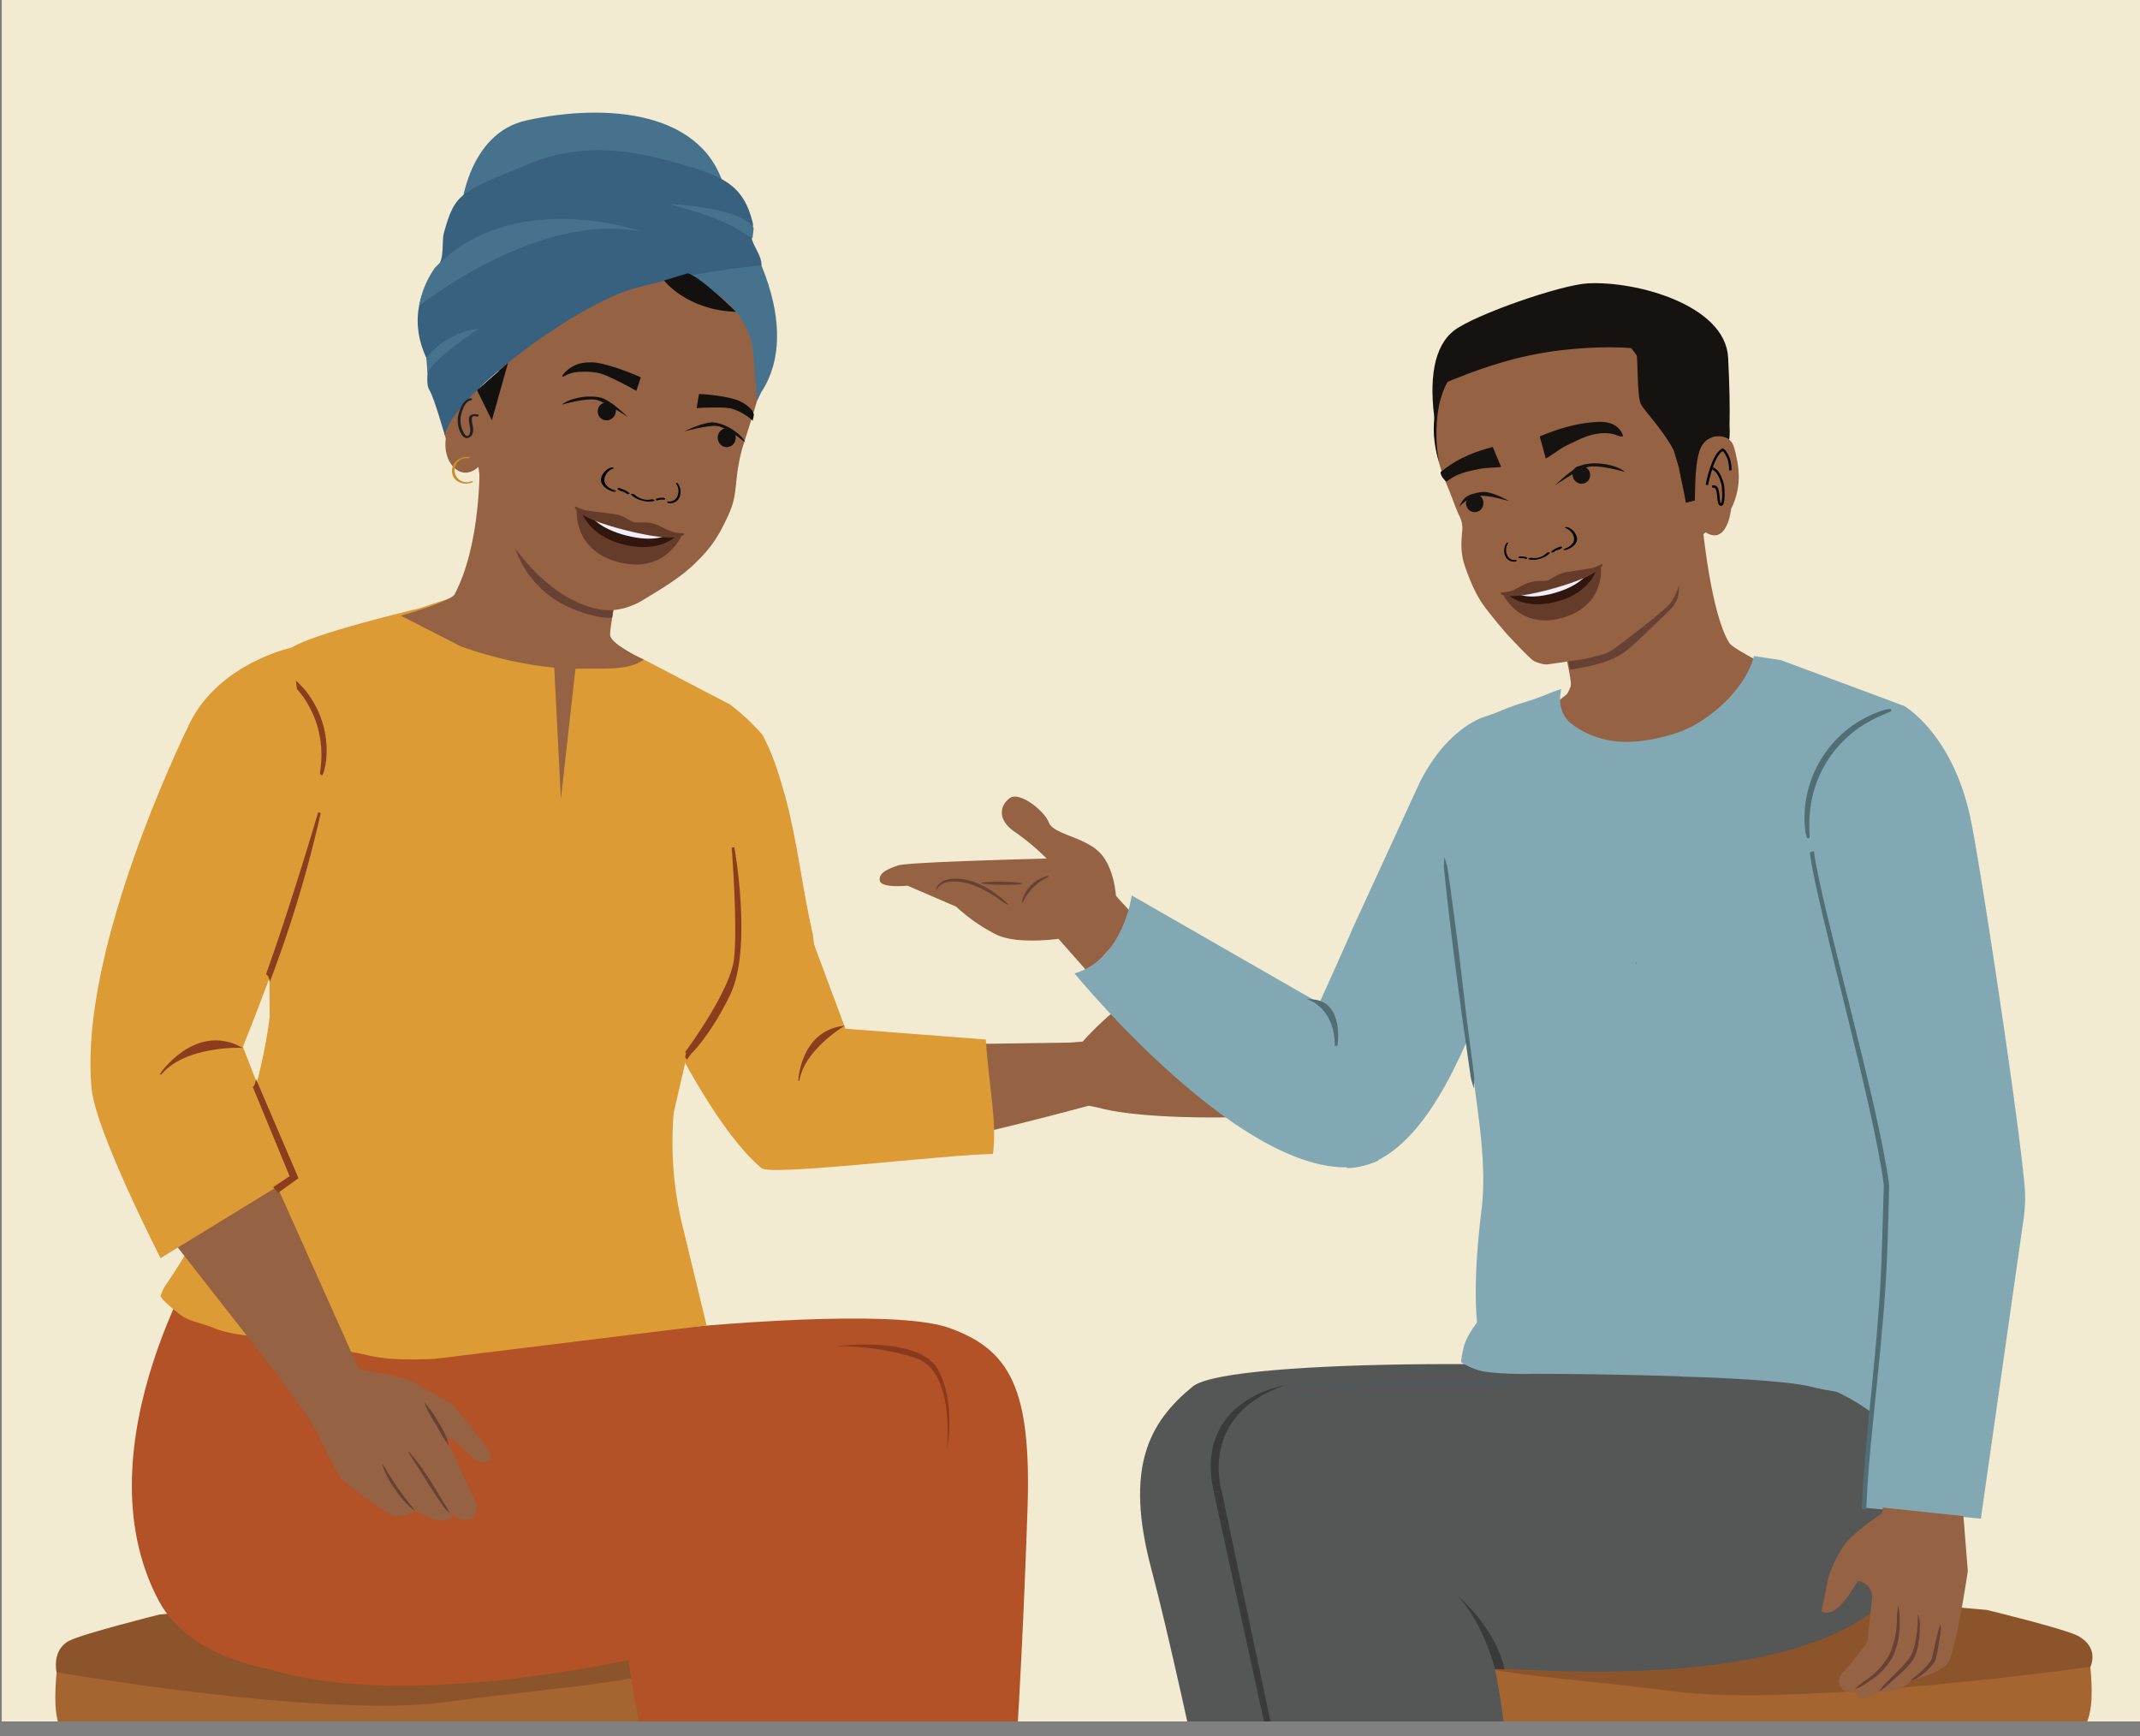 <svg xmlns="http://www.w3.org/2000/svg" xmlns:xlink="http://www.w3.org/1999/xlink" viewBox="0 0 1221.96 991.43"><rect x="0" y="0" width="1221.96" height="991.43" fill="#808080" stroke="none"/><defs><style>.cls-1,.cls-14{fill:none;}.cls-2{clip-path:url(#clip-path);}.cls-3{fill:#f2ebd1;}.cls-4{fill:#a56530;}.cls-5{fill:#8c542a;}.cls-6{fill:#b25226;}.cls-7{fill:#893a1d;}.cls-8{fill:#956243;}.cls-9{fill:#684135;}.cls-10{fill:#dc9b34;}.cls-11{fill:#82a8b3;}.cls-12{fill:#151210;}.cls-13{fill:#010101;}.cls-14{stroke:#010101;stroke-width:1.37px;}.cls-14,.cls-20,.cls-21,.cls-31,.cls-32{stroke-miterlimit:10;}.cls-15{fill:#513835;}.cls-16{fill:#745245;}.cls-17{fill:#555656;}.cls-18{fill:#3a3a3a;}.cls-19{fill:#465b65;}.cls-20{fill:#526e75;stroke:#526e75;}.cls-20,.cls-21{stroke-width:1.53px;}.cls-21,.cls-31,.cls-32{fill:#8c3d1e;stroke:#8c3d1e;}.cls-22{fill:#47728e;}.cls-23{fill:#38607f;}.cls-24{fill:#ce8d2a;}.cls-25{fill:#13110f;}.cls-26{fill:#231f20;}.cls-27{fill:#8e6528;}.cls-28{fill:#653c29;}.cls-29{fill:#31160e;}.cls-30{fill:#f1eef7;}.cls-31{stroke-width:0.85px;}.cls-32{stroke-width:0.69px;}</style><clipPath id="clip-path"><rect class="cls-1" x="1" y="-0.52" width="1220.96" height="983.46"/></clipPath></defs><g id="Layer_3" data-name="Layer 3"><g class="cls-2"><polyline class="cls-3" points="1634.76 1473.34 1634.76 -41.9 -232.8 -41.9 -232.8 1473.34"/><path class="cls-4" d="M209.83,937.21q75.87,0,151.75,0c21.76,0,25.79,10.55,25.76,32.18,0,19.88-4.35,31.55-26.36,31.61-5,0-10,.56-14.86-.11-14.57-2-17.49,3.51-15.58,15.05,18.63,112.6,36.8,217.51,55.39,330.11,1.27,7.67.11,10.71-9.95,10.83-25.12.32-25.63.83-29.11-20.26Q329.07,1228.88,312.19,1121c-1.52-9.77-5.39-12.73-16.72-12.63q-86.28.72-172.58,0c-11-.09-14.25,3.36-15.62,12.2-11.8,75.75-24.15,151.43-36,227.16-1.11,7.06-4.47,9.16-12.46,9.28-25.88.41-26.58.6-23.26-20.64,12.06-77,24.59-154,37-230.91,5.29-32.72,10.57-57.7,16.33-90.36,1.78-10.09-.3-15.8-13.81-13.87-2.9.41-6-.13-8.92.08-38.8,2.81-35.63-25.59-33.38-51.87.87-10.19,11.17-12.59,22.36-12.54,51.57.26,103.15,6.58,154.73,6.58Zm-1.22,145.37c28.73,0,57.46-.22,86.18.14,8.8.11,12.72-1.54,11.23-10-4.63-26.28-8.84-34.32-12.83-60.68-1.22-8-4.43-11.37-14.85-11.24-45.56.59-91.14.68-136.7,0-11.29-.18-14.42,3.53-15.69,12-3.82,25.51-7.89,32.71-12.42,58.14-1.56,8.81.73,12.21,11.87,12C153.12,1082.16,180.87,1082.59,208.61,1082.58Z"/><path class="cls-5" d="M32.28,954.81s151,26.51,222,17.1S387,959,384.11,947.76s-53.17-35.46-103.79-37.17S90.91,921.93,90.91,921.93s-43.95,11-51.47,15C29.39,942.18,32.28,954.81,32.28,954.81Z"/><path class="cls-6" d="M120,707s-76.34,118-29.51,206.71c22.32,42.23,89.08,42.2,89.08,42.2l68.49-86.13V727.37Z"/><path class="cls-6" d="M586.73,861.46c-3.46,103.73-11.84,256.6-28.31,362.49,0,0-101.71,26.72-113.52,3.51,0,0-8.87-179.27-48.18-306.42-34.61-112-244.67-120.52-218-130.67,42-16,311.38-50.84,363.41-32.09C576.63,770.72,589,792.67,586.73,861.46Z"/><path class="cls-6" d="M515.66,904.88c.56-6.68,1.46-13.33,2.61-19.9a285.2,285.2,0,0,1,11.4-43.56,296.51,296.51,0,0,1,18.19-42.18A246.8,246.8,0,0,1,564,772.75c-131.2-21.68-400.35,9.87-400.35,9.87S64.41,814,93.3,900.87c38.29,115.17,323.21,40.33,421,4.53Z"/><path class="cls-6" d="M534.32,776.68s-15,.37-35.28,5.78a99.84,99.84,0,0,0,1.73-18.14q-3.61-3-7.58-6A226,226,0,0,0,461.62,779a280.84,280.84,0,0,0-32.83,29.91,256.94,256.94,0,0,0-27,33.95c-2.28,3.44-35,7-37.12,10.55.37,0,1.6,20.65,2,20.68-29.64,56,16.94,138.92,14,238.55-2.55,87.48-2.79,66.7-7.49,113.17,14,21,121.12,11.18,121.12,11.18C507.9,1102,534.32,776.68,534.32,776.68Z"/><path class="cls-7" d="M477.7,768.69s47-6.17,57.77,13.09,5.24,45.77,5.24,45.77,4.86-44.46-17.56-52S477.7,768.69,477.7,768.69Z"/><path class="cls-8" d="M612.73,595.29l-108.45,1.53s-11.22,52.55-3.91,59.1S621.46,631.4,621.46,631.4Z"/><path class="cls-8" d="M618.23,594.74s18.36-20.74,30.44-25c3.4-1.2,29-22.62,29-22.62s7.82,4.34-.8,14.69-12.39,14.4-12.39,14.4l-1,3.9,22.07,5.21s26,1.8,32.23,2.79,19.65,2.54,20.9,10.55c0,0,10,.42,10.32,5.18a7.16,7.16,0,0,1-1.88,6.38l-4.77,1s2.57,1.3.65,5.76-44.89,6.19-44.89,6.19l-2.2,1.61s28.86,3.55,29.45,6.19,1.46,4.78-3.13,5.95-65.07,3.07-93.32-4c-8.93-2.23-11.15-1.82-11.15-1.82l-6.52-35.78Z"/><path class="cls-9" d="M740.52,609.78a136.86,136.86,0,0,1-22.17.72,137.67,137.67,0,0,1-22.14-1.06,135.46,135.46,0,0,1,22.15-.73A137.87,137.87,0,0,1,740.52,609.78Z"/><path class="cls-9" d="M738.67,599.54c-.07.48-9.7-.39-21.6-.68s-21.58,0-21.62-.52A86.9,86.9,0,0,1,717.11,597,83.81,83.81,0,0,1,738.67,599.54Z"/><path class="cls-9" d="M670.51,548.45s1.74,21.68-15.4,36C655.11,584.48,681.74,566.18,670.51,548.45Z"/><path class="cls-10" d="M562.91,593.57l-80.17-6.18L456.8,517.76l-77.18,66.76s28.17,59.75,55.2,82.5c5.53,4.66,105.13-7.82,132.19-8.09C569.36,639.61,564.66,620.77,562.91,593.57Z"/><path class="cls-11" d="M845.42,410.07C833,415.62,820.88,427,810.9,446.27L772,530.91c.16.24-18.54,41.6-18.65,41.89,0,0,4.91,14.48,9.3,38.31,3,16,8,39.33,6.42,55.91,43.39-1,68.13-72.7,77.39-93.17l2,8.29c2.71-19.08,4.63-38.27,5.93-57.5,2.75-40.85,14.9-81.86,14.77-122.78Z"/><path class="cls-4" d="M1014.42,940.59c52.06,0,104.12-6.24,156.18-6.49,11.29-.06,21.69,2.31,22.57,12.38,2.27,25.95,5.47,54-33.7,51.23-3-.21-6.08.32-9-.09-13.64-1.9-15.74,3.74-13.94,13.7,5.81,32.26,11.14,56.93,16.48,89.24,12.55,76,25.2,152,37.37,228,3.35,21,2.64,20.79-23.48,20.39-8.07-.12-11.46-2.2-12.58-9.17-12-74.79-24.48-149.54-36.38-224.34-1.39-8.73-4.63-12.14-15.77-12q-87.11.74-174.2,0c-11.44-.09-15.35,2.83-16.87,12.48q-16.86,106.55-35,212.94c-3.52,20.83-4,20.32-29.39,20-10.15-.12-11.32-3.12-10-10.7,18.76-111.21,37.11-214.81,55.91-326,1.93-11.39-1-16.85-15.72-14.86-4.88.66-10,.12-15,.11-22.22,0-26.59-11.58-26.62-31.21,0-21.37,4-31.78,26-31.79q76.59,0,153.19,0Zm85.21,137.58c11.25.25,13.56-3.11,12-11.8-4.56-25.12-8.68-32.23-12.53-57.43-1.28-8.35-4.44-12-15.84-11.84-46,.71-92,.63-138,0-10.52-.14-13.76,3.2-15,11.09-4,26-8.27,34-12.95,59.93-1.51,8.4,2.46,10,11.34,9.93,29-.36,58-.14,87-.14C1043.64,1078,1071.65,1077.55,1099.63,1078.17Z"/><path class="cls-5" d="M1193.63,951.77s-166.3,23.32-238,14-120-9.85-117.12-21,53.66-35,104.76-36.71,191.19,11.2,191.19,11.2,44.5,10.81,52,14.8C1199.14,940.9,1193.63,951.77,1193.63,951.77Z"/><path class="cls-8" d="M972.21,300.72s4.77,50.09,15.32,66.52c2.56,4,34.1,19.24,34.1,19.24l-69.48,51.21-79-7.85S896.72,396.53,897,391s-8.73-41.62-8.73-41.62"/><path class="cls-9" d="M868,352.67c4.35,4.24,8.48,8.72,13,12.77a.9.9,0,0,1,.14.2.65.65,0,0,1,1-.08c3.16,2.7,8.27,3.4,11.18,6.38,2.51,2.57,2.17,6.81,3.13,10.36,2.65-.15,6.19-1.1,9.47-1.57,21.84-5,21.68-7.89,47.06-31.89,8-7.62,4.72-14.25,6.22-16C929,338.47,899.45,346,868,352.67Z"/><path class="cls-12" d="M987.15,251.75s1.37-14.36-.38-47.6c-1.58-29.76-52-43.89-80.24-42.34-15.53.86-64.45,17.93-76.13,26.83s-14.72,28-10.87,53.53c0,0,2.6-26.76,18.71-29.59,13.15-2.3,53.8-17.78,65.82-15.43s38.39,7,47.91,46.38c2.59,10.73,19.31-4.73,26,.64S987.15,251.75,987.15,251.75Z"/><path class="cls-8" d="M975.31,302.66l-4-39.82-7.42-43.92-24.13-29.34-34.19-8.38-34.91,8.68s-26.66,13-35,17.28-12.3,16.47-15.72,29.9,3.52,33,3.52,33c-.1.75,1.33,3.66,1.6,4.27,3.5,7.72,5.58,14.68,8.32,20.41a15.21,15.21,0,0,1,1.58,8.26c-1.13,11.28-.1,15.79,2.14,22.06,3.07,8.56,6.31,15.72,11.05,21.95,5,6.61,11.07,13.62,12.28,15,0,0,13.23,14.39,15.67,15.55s5.91,2,7.42,1.83,21.11-3.09,21.11-3.09l8.93-2.16a23.67,23.67,0,0,0,8.42-3.91c6.83-5,26.23-19.77,31.23-25.19,6.74-7.29,11.18-32.52,11.18-32.52"/><path class="cls-12" d="M958.65,267c.57,3.4,3.59,16.72,3.94,20.08l17.28-4.18c2.69-12.67,6-27.59,7.28-31.12,2-5.5-2.64-29-4.39-37.83l-.38-1.9c-1.67-8.49-12.7-20.1-29.52-31.08-18.5-12.08-47.21-14.92-73.14-7.23-2.47.73-4.91,1.56-7.25,2.45-22.13,8.44-38.61,24.06-49,46.44-7.47,16.14-4.68,32.06-1.68,41.48a87.14,87.14,0,0,1,.31-34.58c3.45-14.3,10.66-19.78,16.1-21.85a19.35,19.35,0,0,1,9.51-1.18c5.84,0,13.82-2.55,19.49-4.72,4.24-1.61,7.54-3.13,8.44-3.55,2.5-2.7,6.59-5.19,11.84-7.19,12.21-4.65,31-6.48,36-1.76,5.54,5.23,19.82,25.09,21,30.19"/><path class="cls-8" d="M973.85,303.89c12.52,8,14.65-13.37,14.65-13.37,7-14,4-26.54,1.68-35s-11.75-6.12-11.75-6.12c-7.79,2.75-10.34,7.88-10.67,36.41"/><path class="cls-12" d="M822.6,219.51c3.67-10.72,12.29-25.09,16.67-35.54,3-1,18.15-4.86,21.31-5.73,32.25-8.85,80.3-.22,87.23,10.66,4.32,6.78,11.87,47.42,11.29,51.41-1.57,10.94-.07,24.45-.07,24.45-4.83-14.79-19.5-29.11-22.06-34s-1.31-31-3.22-31.66-33.74-2.88-66.84,5.32a252.88,252.88,0,0,0-27.82,8.72C839.13,213,822.56,219.63,822.6,219.51Z"/><path class="cls-12" d="M899.48,267.16c1.74-1.51,4.27-1.18,5.85-.35a5.21,5.21,0,0,1,2.08,2,5.35,5.35,0,0,1-.08,5,5,5,0,0,1-5.29,2.3,5.46,5.46,0,0,1-4.1-5.54,4.87,4.87,0,0,1,1.54-3.4"/><path class="cls-12" d="M843.45,282.19c-2.23-.55-4.34.9-5.36,2.37a5.16,5.16,0,0,0-1,2.71,5.34,5.34,0,0,0,2.36,4.41,4.93,4.93,0,0,0,5.75-.37,5.44,5.44,0,0,0,1.12-6.8,4.8,4.8,0,0,0-2.92-2.32"/><path class="cls-12" d="M861.7,286.14s-9.93-6.06-15.91-5.18c-8.72,1.28-10.44,3.73-12.52,8.38,0,0,4.6-5.44,10.77-6.18C849.94,282.46,861.7,286.14,861.7,286.14Z"/><path class="cls-12" d="M888,277.05s10.31-10.26,16.17-11.74c8.55-2.14,19.94.64,23.63,4.14,0,0-15.18-4.45-21.17-2.77C900.92,268.28,888,277.05,888,277.05Z"/><path class="cls-12" d="M879.18,249.19c.56,2,1.14,4,1.71,6.06.44,1.54,1.32,5.09,1.76,6.62,4.56-2.67,8.46-5.86,11.49-7.3,6-2.86,12-6.23,18.7-7a22.42,22.42,0,0,1,9.07.5c1,.26,3.71,1.79,4.76.9.43-.36-1.07-2.62-1.22-2.85-3.06-4.55-8-5.43-13.56-5.16-11.43.57-22.17,3.85-32.71,8.27"/><path class="cls-12" d="M822.75,269.37l2.88-2.15c8-6,17.11-9.5,26.77-12,.8,1.93,1.59,3.88,2.39,5.83.61,1.48,1.8,4.12,2.4,5.59-4.63.45-8.78.44-11.66,1-5.7,1.11-11.73,2.21-16.67,5.35L826,274.93C823.21,273,822.18,270.1,822.75,269.37Z"/><path class="cls-13" d="M874.42,318.51a9.79,9.79,0,0,0,8.72-2.71c.47-.49,2.42-.6,1.76.09-2.83,2.91-8.27,4.44-11.92,3.49-.36-.1-.36-.37,0-.6a2.21,2.21,0,0,1,1.44-.27"/><path class="cls-13" d="M885.81,314.89a15.65,15.65,0,0,1,5.12-2.71,1.27,1.27,0,0,1,.9.06c.19.11.27.3.09.47a6,6,0,0,1-2.82,1.43,1.15,1.15,0,0,1-1-.15c-.23-.22,0-.46.28-.52a4.77,4.77,0,0,0,2.28-1.16l1,.53a14,14,0,0,0-4.57,2.45,1.18,1.18,0,0,1-1,.12c-.23-.07-.52-.3-.25-.52"/><path class="cls-13" d="M893.35,313.32c2.19-.59,4.54-2.2,5.22-4.16,1-3-1.49-6.63-4.63-7.6-.35-.1-.24-.37,0-.51a1.83,1.83,0,0,1,1.24,0,8.1,8.1,0,0,1,5.32,6.28c.21,2.33-1.52,4.41-4,5.69a11.74,11.74,0,0,1-2.36.94c-.34.09-1,.13-1.19-.1s0-.42.36-.5"/><path class="cls-13" d="M870.11,318.34a.3.3,0,0,0-.38-.36,2.6,2.6,0,0,1-1.85-.16l-.41.87a7.89,7.89,0,0,1,3.76.43.64.64,0,0,0,.68-.29c.11-.15.19-.47,0-.57"/><path class="cls-13" d="M871.86,318.26a8.87,8.87,0,0,0-4.21-.46.75.75,0,0,0-.52.42.31.31,0,0,0,.12.45"/><path class="cls-13" d="M865.6,319.75a4.64,4.64,0,0,1-4.49-1.81,6.93,6.93,0,0,1,0-7.66.28.28,0,0,0-.22-.45.88.88,0,0,0-.71.43,7.76,7.76,0,0,0-.85,6.72,5.34,5.34,0,0,0,4.39,3.67,5.19,5.19,0,0,0,1.67,0c.22,0,.59-.24.63-.53s-.18-.37-.39-.33"/><path class="cls-14" d="M974.63,276.88c3.92-19,9.16-20.15,9.16-20.15s4.37,3.33,4.24,11.8"/><path class="cls-14" d="M977.67,277.92c4.63-1.42,2.78,8.14,4.5,9.95s2.35-4.05,1.59-10.83c0,0-1.8-9-6.6-9.74"/><path class="cls-8" d="M911.29,383.35l91.28-3.7,7.39,24.54S987,424.45,984.64,425.44s-57.55,13.27-57.55,13.27-62.41-20-61.57-19.9S911.29,383.35,911.29,383.35Z"/><g id="freepik--Character--inject-2"><path class="cls-11" d="M831.53,468.37,837.79,416a126.81,126.81,0,0,1,32.09-14.81c11.13-3.33,15-5.78,21.6-7.72-1.83,8.2.23,15.62,6.17,20.09a51.41,51.41,0,0,0,29.5,10c10.29.25,20.71-1.93,30.43-5.13,18.19-6,39.42-25.38,43.93-43.85l15.42,2.36s61.07,22.64,69.83,26S1070,623.53,1070,623.53L1096.26,702c1.88,8.77,35,75.95,11.1,123.91,0,0-195.3-32-215.79-32.23-23.81-.33-36.16-3.41-42-14.06-2.13-3.86-11.91-21.13-3.61-88.68,4-32.79-5.23-69.11-7.82-104.36C833.5,523.92,831.53,468.37,831.53,468.37Z"/><path class="cls-11" d="M841.44,614.44c-.39.07-.67-5.86-1.06-5.79-3.21-27.64-7.89-59.14-10.55-84.09-.93-9.08-1.7-16.46-2.11-21.53a68.44,68.44,0,0,1-.51-7.95,59.73,59.73,0,0,1,1.39,7.85c.51,5.51,1.5,12.59,2.74,21.5,1.06,8.46,8.82,79.72,10.19,90.74C841.29,615.1,841.68,614.4,841.44,614.44Z"/></g><path class="cls-15" d="M934.42,549.51a.49.49,0,0,0-.21,0c0,.27-.17.54,0,.8Z"/><path class="cls-16" d="M871.45,538l.29,0-.28-.16A.17.17,0,0,0,871.45,538Z"/><path class="cls-16" d="M911.88,545.37l-.26-.2-.09.15Z"/><path class="cls-16" d="M872.31,538.09l.38.07A.26.26,0,0,0,872.31,538.09Z"/><path class="cls-16" d="M933.53,549.37a.21.21,0,0,0-.32-.06Z"/><path class="cls-17" d="M657.45,896c19.71,74,54.48,254.81,82.11,344.58,0,0,94.25,10,101.57-11.65,0,0-18.9-184.14-.83-299.39C856.2,828,983,790.82,958.59,785.38c-38.43-8.57-256.87-10.68-277.56,6.33C656.19,812.12,641.93,837.7,657.45,896Z"/><path class="cls-17" d="M729.74,935.81c-1.33-5.72-3-11.37-4.77-16.93a250.26,250.26,0,0,0-15.38-36.35,260.1,260.1,0,0,0-21.09-34.29,218.14,218.14,0,0,0-17.31-21c111.08-35.34,348.54-41.9,348.54-41.9s90,14.68,75.88,93.71c-18.69,104.74-275.28,75.73-364.61,57Z"/><path class="cls-17" d="M699.15,851.79s-12.6-50,27.06-57.81c41.27-8.18,282.41-8.08,282.41-8.08L699.15,851.79"/><path class="cls-18" d="M697.6,851.41S683.9,808,733.73,791c0,0-52.27,7.94-40.69,60.8Z"/><path class="cls-19" d="M734.89,792.4s26.59-2.5,72.79-2.1,65.49-.67,65.49-.67S746.48,788,734.89,792.4Z"/><path class="cls-11" d="M845.46,752.7s-8.15,9-9.92,17.52-1.1,7.64-1.1,7.64a37,37,0,0,0,13,5.3c6.79,1.09,19.47,1.52,26.13,1.32s133.43.46,160.72,7.37,59.41,3.27,65.83,27.17,6.06,21.83,1.18,46.18c0,0,28-16.36,13.38-78.18S982,728.64,982,728.64L848.61,753.77Z"/><path class="cls-11" d="M1048.68,530l27.37,139.3-11.91,191.57,66.95,6.29L1155.49,696a80.56,80.56,0,0,0,.56-18.94c-3.57-40.22-25.2-182.27-30.67-208.83-10.22-49.79-38.65-65.46-38.65-65.46Z"/><path class="cls-20" d="M1031.62,474.28a53.69,53.69,0,0,1-.39-10.14,63.94,63.94,0,0,1,35-54,55.25,55.25,0,0,1,9.38-3.82,13,13,0,0,1,3.54-.77c.11.35-5,1.73-12.37,5.86a66.64,66.64,0,0,0-34.09,52.8c-.82,8.42.17,13.63-.22,13.67A13.35,13.35,0,0,1,1031.62,474.28Z"/><path class="cls-20" d="M1034.26,487.23c3.78,30.09,36.33,142.91,42.19,189.55l-1.09,36c-1.34,51.89-10.43,112.39-11.44,148.14l.51,0,.32,0,.2,0c0-.86,0-1.21.11-2.07,1.14-35.54,10.29-95.24,11.89-146.23.37-12.35.85-24.43,1-36-6.11-46.68-38.91-159.5-42.83-189.62Z"/><path class="cls-8" d="M1058.05,966.07a3,3,0,0,0,1.39-.94s.5,10.39,13.59.59c0,0,12.92,1.48,18.32-6.24,0,0,15.28-4,20.28-9.05s12-53.34,12-53.34l-2.49-31.42-46-4.83-.45,3.14s-15.7,10.63-21,17.37a80.83,80.83,0,0,0-9.39,18.25l-4.27,20.56c10,4.85,19.89-17.6,21.21-17.39a9.28,9.28,0,0,1,7.67,10.65c-1.14,10-2.4,21.36-2.31,23.06s-8.52,11.94-15.05,19.46C1047.68,960.4,1052.21,968.05,1058.05,966.07Z"/><path class="cls-9" d="M1083.14,925.59a50.61,50.61,0,0,1-4.34,19.34,44.52,44.52,0,0,1-13.28,14.4,38.62,38.62,0,0,0-6.5,5.25,27.14,27.14,0,0,0,7.43-4A39.72,39.72,0,0,0,1080.8,946a44.6,44.6,0,0,0,3.88-20.21,28.3,28.3,0,0,0-.76-8.55A37.93,37.93,0,0,0,1083.14,925.59Z"/><path class="cls-9" d="M1094.84,929.26a77.33,77.33,0,0,1-1.13,8.16,25.36,25.36,0,0,1-3.35,9.25,51.08,51.08,0,0,1-6.55,7.39c-2.24,2.17-4.21,4.17-5.83,5.88a26.81,26.81,0,0,0-5,5.85,25.92,25.92,0,0,0,6.07-4.7l6.16-5.53a45.2,45.2,0,0,0,7-7.64,25.91,25.91,0,0,0,3.33-10,56.17,56.17,0,0,0,.67-8.49,16.09,16.09,0,0,0-1.14-7.79A59.65,59.65,0,0,1,1094.84,929.26Z"/><path class="cls-9" d="M1106.3,933.22c-.83,3.36-2,7.92-3,13.16a6.87,6.87,0,0,1-1.52,2.87c-.7.91-1.44,1.79-2.23,2.63a53.16,53.16,0,0,1-4.19,4c-2.52,2.2-4.28,3.29-4.18,3.56s2.24-.36,5.14-2.32a32,32,0,0,0,4.7-3.91,30.05,30.05,0,0,0,2.47-2.7,8.42,8.42,0,0,0,2-3.77c2.14-10.22,3.36-18.85,2.46-19A25.53,25.53,0,0,0,1106.3,933.22Z"/><path class="cls-10" d="M384.68,635.41l8.19-35.53,1.25-.61c.84-1.36,2.35-4.06,4.48-3.74,9.72,1.51,17.85-2.43,24.34-8.68,6.33-6.1,12.32-12.53,18.86-18.41,7.49-6.74,15.78-12.67,24.94-16.11-1-6.33-1.9-12.74-2.63-19.05-6-25.66-9-54.63-16.17-80-3.15-11.08-6.82-23.28-12.7-33.85a123.84,123.84,0,0,0-18.41-17.17l-49.24-25.69L343.46,366l-60.88-32.91-43.34,14.33s-60.16,14.18-72.51,22.31C151.62,379.62,154,580.17,154,580.17S146.71,658.41,93.81,735c-.35.5-1.87,4.12-2.09,4.7-.69,1.81,10.44,10.43,11.92,11.5,4.55,3.3,12.4,4.58,17.58,6.75,10.55,4.42,19.59,4.12,30.74,6.41a459,459,0,0,0,45.88,7.31c14.38,1.46,15.59,5.81,50.51,4.24l155.13-19.07-13.29-54.92A202.14,202.14,0,0,1,384.68,635.41Z"/><path class="cls-21" d="M183.6,441.78c-.35-.08.58-3.95.7-9.73a59,59,0,0,0-4.12-22.73,64.8,64.8,0,0,0-6-11.27,57.25,57.25,0,0,0-6.73-8c-4.27-4.15-7.5-6.09-7.32-6.38s.93.2,2.39,1.15a18.37,18.37,0,0,1,2.6,1.69,28.41,28.41,0,0,1,3.21,2.59,48.27,48.27,0,0,1,7.24,7.94,57.37,57.37,0,0,1,6.34,11.58,53.75,53.75,0,0,1,3.72,23.5,41.23,41.23,0,0,1-1.14,7.16A7.93,7.93,0,0,1,183.6,441.78Z"/><path class="cls-21" d="M418.58,483.93s3.54,45.19,1.28,63.93c-2.12,17.55-24.65,48.72-27.5,52.6.61.23-.69,3-.23,3.47l1.86-2.64s10.83-10.07,22.25-33.56C429,541.39,418.58,483.93,418.58,483.93Z"/><path class="cls-8" d="M273.82,265.92s.95,44.84-14.26,73.48c-2.12,4-30.65,12.16-30.65,12.16l34.41,17.6c16.68,6.07,45.29,13.37,69.89,12.66,10.74-.31,25.82,1.28,34.38-5.21h0s-18.74-8.6-19.2-13.91,8.29-48.91,8.29-48.91"/><path class="cls-9" d="M350.22,348.34S341,341.57,335,339s-16.8-3.54-42.48-32.25c0,0,4.56,31.85,40.56,43.13,0,0,10,3.55,16.48,2.83Z"/><path class="cls-8" d="M405.86,164l.36.37a3.88,3.88,0,0,1-.28-.71Zm14.92,6.49c.19.26.39.52.61.79l.06-.29S420.86,170.12,420.78,170.46Zm-131.92,135c11.45,18,30.86,38.61,54.1,42.56,8.34,1.42,17.22-1.2,24.05-5.35,10.36-6.29,21.23-12.64,29.67-20.85,8.09-7.87,12-13,17-23.09,5.14-10.44,5.73-13.35,6.85-24.63a111.6,111.6,0,0,1,3.06-17.22c1.57-5.37,8.56-26.37,11.7-38.9s-5.59-34.9-5.59-34.9c0-3.57-1.33-6.36-2.59-9.49l-1.48-.33a1.49,1.49,0,0,1,.44,1.53,12,12,0,0,1-4.66-3.58v.05c-2.46.54-4.46-1-5.94-3.08-.08.34.14,1.1.52,1.18a7.66,7.66,0,0,1-5.5-3.35c-.07.35.15,1.11.08,1.45a13.77,13.77,0,0,1-4.32-3.16c.24.53,8.91,1.06,8.85,1.3-2.3-.15.09,1.15-1.39-1L412.11,163c-1.93-.07-2.11,1.07-3.29-.62.29.42-.2-4-.28-3.64-2.23-.49-1.59-.5-3.22-1.93-.08.34-6.56.88-6.63,1.22-1.86-.4-1.74,1.41-2.93-.28.3.42,1.66-1.14,1.95-.71-2.3-.15-3.45,1.1-4.93-1,.29.42-6.53-5.35-6.53-5.35-2.3-.15-2.08.64-3.64-1.13.6.84-10.14-2.89-9.92-2.13-1.85-.4,2.06,7.59.8,6.24-.08.34-4.05-2-4.05-2-1.93-.07.48,2.25-.71.56-.07.34.08,1.44.45,1.53-2.45.53-4.9-.72-6.83-2.57.59.84.81,1.61,1.11,2-1.86-.41-3.42-.39-5-2.16-.08.34.44,1.52.81,1.6a7.49,7.49,0,0,1-5.79-2c-.07.34.52,1.19.81,1.61a5.41,5.41,0,0,1-4.3-1.66l.81,1.61c-1.48-.33-2.74.11-4.82-1.06-.08.34.59.85.52,1.19a14,14,0,0,1-3.64-1.16c-.08.34.89,1.27.51,1.19-1.48-.33-2.74.11-4.45-1,.3.42.52,1.19.82,1.61-1.49-.33-3-.31-4.39-1.32a2.61,2.61,0,0,0,.45,1.53c-1.49-.33-2.75.11-4.46-1-.07.34.52,1.19.82,1.61-1.49-.33-3.05-.31-4.46-1-.07.34.6.85.89,1.27-1.48-.33-3-.31-4.75-1.4-.15.68.15,1.1.07,1.44-1.11-.24-1.78-.74-2.89-1l-2,.28c-6.69,5.67-11.32,28.59-11.32,28.59-13.53,6.68-22.09,24.45-23.14,31s-6,20.12-6,20.12c-1.34-2.79-4.3-8.8-4.82-11.77-.59-2.63.83-5.53.24-8.16-2.15-6.19-10-6.11-14.78-3.6l-.93,1c-7.37,6.46-6.39,31.77-3.72,39.8-1.92,14.76,9.19,25.14,18.62,16.22l.79,6.09"/><path class="cls-22" d="M429.47,196.83C424.81,175,404.13,159,358.44,143s-86.16-6.86-86.16-6.86c36.56-62.47,104.29-45.33,119.5-42s74.28,82.19,42.86,129.9l-2.41,5S430.32,200.79,429.47,196.83Z"/><path class="cls-22" d="M263.28,119.49s3.59-43.36,37.44-50.77c45.23-9.9,103.1-6,113.72,41.71Z"/><path class="cls-23" d="M245.14,222.64c-2.65-4.17.39-13.72-1.68-18.21-10.87-23.51-1.68-42.2,6.72-52.65,3.66-4.56,2-14.3,3.27-18.72,6.41-23.2,9.26-23.33,49.44-39.79,32.7-13.4,63.3-5.78,80.92-.92,28.21,7.77,40.41,12.3,46,34.73.73,2.93-1.15,4.75-.75,8.17.56,4.83,5.84,10.31,5.77,16.27,0,0-38.2,3.27-73.33,13.37s-105.32,63.62-107.35,83.82C254.05,249.35,248.07,227.26,245.14,222.64Z"/><path class="cls-22" d="M239.28,174.71S307.69,120,366.72,132.35c0,0-73.24-26.33-118.58,20.76l-1.27,2a52.89,52.89,0,0,0-7.06,17.17Z"/><path class="cls-22" d="M429.66,136.19,426,133.83a105.08,105.08,0,0,0-27.54-12.57l-16.32-4.76s41.54,1.74,48.23,13.82Z"/><path class="cls-24" d="M267.94,260.93c-4.18-.43-8.63,1.85-9.66,6.16a7.54,7.54,0,0,0,1,5.81,6.78,6.78,0,0,0,2.65,2.27,8.9,8.9,0,0,0,7.58.29c.23-.09.62-.3.45-.58s-.86-.06-1.05,0a6.86,6.86,0,0,1-7.28-11.3,6.27,6.27,0,0,1,5.3-1.87,1.53,1.53,0,0,0,1.13-.3c.21-.21.22-.46-.14-.5Z"/><path class="cls-25" d="M290.09,207.24,280.86,240l-8.46-17.19S285,211.63,290.09,207.24Z"/><path class="cls-26" d="M272.86,236.66c-2.2-.46-5-.21-5.1,2.58-.1,2.45,1,4.83.72,7.3-.1.78-.66,2.37-1.52,2.41-1.37.08-2.53-2.52-2.91-3.48a14.5,14.5,0,0,1-.62-9.19c.76-2.78,2.22-7.09,5.45-7.74,1-.21.7-1.29-.29-1.09-3.31.67-5.12,4.07-6.16,7a15.69,15.69,0,0,0-.76,8.82c.48,2.38,2.45,8.1,6,6.67,2.76-1.14,2.67-4.36,2.29-6.82a16.57,16.57,0,0,1-.52-4.26c.17-1.63,1.63-1.3,2.91-1,.78.16,1.61-.93.55-1.15Z"/><path class="cls-22" d="M273.23,187.74s-25.64,17-29.12,25.24l-.65-8.55A44.44,44.44,0,0,1,273.23,187.74Z"/><path class="cls-13" d="M371.86,285.15c-3.05.83-7.15-.42-9.54-2.72-.53-.51-2.64-.59-1.9.13,3.15,3,9.09,4.56,13,3.49.39-.11.39-.39,0-.63a2.46,2.46,0,0,0-1.57-.27"/><path class="cls-13" d="M359.4,281.51a17.79,17.79,0,0,0-5.64-2.78,1.35,1.35,0,0,0-1,.09c-.21.11-.29.31-.09.49a6.65,6.65,0,0,0,3.1,1.46,1.27,1.27,0,0,0,1.1-.17c.24-.23-.06-.49-.33-.54a5.37,5.37,0,0,1-2.51-1.19l-1.07.58a15.57,15.57,0,0,1,5,2.51,1.31,1.31,0,0,0,1.11.11c.25-.08.55-.33.26-.56"/><path class="cls-13" d="M351.17,280c-2.4-.59-5-2.25-5.79-4.31-1.19-3.12,1.42-7.07,4.81-8.15.37-.11.25-.4-.07-.54a2,2,0,0,0-1.34,0c-3,1-5.43,4.12-5.6,6.76-.15,2.46,1.79,4.63,4.52,6a13.35,13.35,0,0,0,2.59.95,1.68,1.68,0,0,0,1.28-.12c.25-.25-.06-.45-.4-.53"/><path class="cls-13" d="M376.54,284.9a.32.32,0,0,1,.4-.38,2.91,2.91,0,0,0,2-.2l.47.91a8.71,8.71,0,0,0-4.07.52.7.7,0,0,1-.74-.29c-.13-.16-.23-.5,0-.61"/><path class="cls-13" d="M374.64,284.85a9.63,9.63,0,0,1,4.54-.55.82.82,0,0,1,.59.43.33.33,0,0,1-.12.48"/><path class="cls-13" d="M381.47,286.33a5,5,0,0,0,4.81-2,7.18,7.18,0,0,0-.19-8.11.29.29,0,0,1,.23-.48,1,1,0,0,1,.78.45,8,8,0,0,1,1.12,7.09,5.67,5.67,0,0,1-4.65,4,5.84,5.84,0,0,1-1.82,0c-.24,0-.64-.24-.69-.55s.19-.4.41-.35"/><path class="cls-25" d="M413.47,244.76a6,6,0,0,1,5.85,2.33,5.78,5.78,0,0,1,.77,2.78,5.52,5.52,0,0,1-2.33,4.61,5.11,5.11,0,0,1-5.95-.26,5.64,5.64,0,0,1-1.31-7,5,5,0,0,1,3-2.46"/><path class="cls-25" d="M390.7,246.29s11.76-5.7,17-5.08c7.65.89,16,7.06,17.8,11.36,0,0-10.84-8.88-16.25-9.35C404.08,242.76,390.7,246.29,390.7,246.29Z"/><path class="cls-25" d="M350.77,231.39c-1.82-1.52-5.2-1.95-6.81-1a5.39,5.39,0,0,0-2.11,2.1,5.53,5.53,0,0,0,.2,5.16,5.1,5.1,0,0,0,5.51,2.25,5.62,5.62,0,0,0,4.11-5.81c0-.43.56-1.12-.92-2.35"/><path class="cls-25" d="M358.52,238.19s-9.76-9.69-15.3-11.07c-8.08-2-18.83.62-22.31,3.93,0,0,14.33-4.21,20-2.64C346.3,229.92,358.52,238.19,358.52,238.19Z"/><path class="cls-25" d="M429.87,240.4a3,3,0,0,1,0-.61c.15-.61.3-1.23.43-1.84a4.73,4.73,0,0,1,.2-1.25.13.13,0,0,1,0-.06,7.76,7.76,0,0,1-.55-1.55,15.36,15.36,0,0,0-1.31-1.68,21.38,21.38,0,0,0-6.64-4.55c-2.94-1.31-11.34-3.33-22.86-3.91l-.78,4.6-.57,3.51c4.08-.32,7.54-.38,10.14-.37,5.5,0,8.31.06,11.32,1.11a30.1,30.1,0,0,1,6.72,3.46,19.33,19.33,0,0,1,3.4,2.62C429.57,240.05,429.72,240.22,429.87,240.4Z"/><path class="cls-25" d="M365.94,215.39c-.48,1.48-1,3-1.46,4.44-.38,1.12-.75,2.25-1.13,3.37-4.11-2.39-7.68-4.23-10.4-5.56-5.75-2.82-8.7-4.24-12.37-4.88a39.51,39.51,0,0,0-8.71-.44,24.23,24.23,0,0,0-4.85.54c-3.56.88-5.45,2.55-5.88,2.21s.93-1.89,1.07-2a19,19,0,0,1,8.76-5.45,26.86,26.86,0,0,1,9.19-.55c3.7.37,13.47,2.93,25.78,8.37"/><path class="cls-25" d="M379.18,160.15s12.89,17,41.09,17.9c0,0-20.2-20-27.49-22Z"/><polyline class="cls-8" points="87.8 694.75 183.94 817.69 211.31 796.02 146.46 651.16"/><path class="cls-8" d="M263.8,868c3.67-.13,5.53-.12,7.63-3.46.82-1.3.74-3.13,1-4.91L254.66,821c7.16-.33,15.18,15.57,22.15,13.87s1.35-7.44.61-9-18.48-23.43-18.48-23.43-21.35-13.18-27.05-15-22.41-4.63-22.41-4.63l-11.54-3.89s-22.65,4.31-35.73,11c-1,.48,15.53,19.93,19.07,28.47s13.95,26.75,13.95,26.75,25.27,19.54,29.54,20.42S237,863,237,863a45.94,45.94,0,0,1,9,4c11.82,4,12.3-2.45,12.3-2.45l2.68,1.9C261.16,866.72,263.61,867.75,263.8,868Z"/><path class="cls-9" d="M256.36,825.57A102.24,102.24,0,0,1,249,813.43a55.92,55.92,0,0,1-6.69-12.62,60.09,60.09,0,0,1,8.23,11.71A40.33,40.33,0,0,1,256.36,825.57Z"/><path class="cls-9" d="M233.19,829c.42-.39,6.58,6.9,12.66,16.75,3.09,4.9,5.77,9.43,7.73,12.66a28.56,28.56,0,0,1,3,5.38,17.71,17.71,0,0,1-4.09-4.7c-2.26-3.06-5.12-7.47-8.2-12.37C238.26,836.87,232.86,829.27,233.19,829Z"/><path class="cls-9" d="M218.24,836c.47-.22,3.79,6.31,8.93,13.69s10.11,12.81,9.92,13.12a43.81,43.81,0,0,1-11.21-12.17A44.47,44.47,0,0,1,218.24,836Z"/><polygon class="cls-8" points="328.77 380.16 320.28 456.23 316.27 376.99 328.77 380.16"/><path class="cls-20" d="M825.27,493.63a17.93,17.93,0,0,0,.21,3.87c.27,2.73.64,6.26,1.07,10.48,1,8.87,2.43,21.08,4.1,34.57s3.39,25.69,4.51,34.52l5.12,36a22.18,22.18,0,0,0,.73,3.8,18.58,18.58,0,0,0-.2-3.87c-.28-2.73-4.24-31.85-4.66-36.09-1-8.84-2.43-21.06-4.1-34.57s-3.39-25.7-4.51-34.5c-.59-4.19-1.13-7.71-1.51-10.43A19,19,0,0,0,825.27,493.63Z"/><path class="cls-17" d="M703.72,851.41A147.47,147.47,0,0,1,735,852a87.65,87.65,0,0,1-3.78-15.52q2.76-3,5.82-6.19a199.67,199.67,0,0,1,30,14A246.84,246.84,0,0,1,799.31,866,226.36,226.36,0,0,1,827,892.07q3.62,4,7,8.32l-.95.24c32.77,44.86,25.89,137.51,41,223.57,13.24,75.56,14.82,85,24.75,124.74-9.48,20-110.95,21.41-110.95,21.41C759,1155,703.72,851.41,703.72,851.41Z"/><path class="cls-18" d="M787.86,1270.35c-26.29-115-90.26-418.94-90.26-418.94l-4.56.38,91.57,418.62Z"/><path class="cls-10" d="M166.73,369.72s-41.85,8.84-58.7,43.82S45.36,553.15,52.37,622c2.48,24.44,39.32,96.39,39.32,96.39L167.43,672l-28.72-74.28s27-67.12,34.27-96.61S166.73,369.72,166.73,369.72Z"/><path class="cls-21" d="M152.82,556a4.5,4.5,0,0,1,1.37,2.16,707,707,0,0,0,28.22-94.11S166.88,516.79,152.82,556Z"/><path class="cls-8" d="M621.41,555.34l-17-19.27s-22.92,3.29-35-2.18A100,100,0,0,1,546,517.71l-27.79-12s-15.22,1.6-15.87-2.95,4.95-6.6,10.39-8.59,84.95-3.93,84.95-3.93A133.56,133.56,0,0,0,579.44,475c-10.1-6.92-8.55-14.9-3-19.19s20,7.19,22.41,13.78,19.22,8.09,28.34,16.5,10,25.34,10,25.34c3.14,3.79,11.9,12.8,11.9,12.8C648.87,525.22,621.41,555.34,621.41,555.34Z"/><path class="cls-9" d="M535.07,506.31a8.2,8.2,0,0,1,4.2-3.51c4.45-1.76,11-1.32,17.23.92a52.56,52.56,0,0,1,14.41,8.4,23,23,0,0,1,5,4.63,28.39,28.39,0,0,1-5.8-3.56,67.61,67.61,0,0,0-14.32-7.77c-5.95-2.15-12.12-2.67-16.09-1.41a8.47,8.47,0,0,0-4,2.7c-.73.9-1,1.47-1.08,1.52S534.48,507.49,535.07,506.31Z"/><path class="cls-9" d="M572.09,503.46c6.41.09,11.58.56,11.54,1.05s-5.27.82-11.66.72-11.56-.56-11.52-1.06S565.68,503.36,572.09,503.46Z"/><path class="cls-9" d="M590,506.66c-4.28,4.19-5.79,8.69-6.28,8.72s.35-5.25,5-9.91,10.17-5.62,10.15-5.15C599,500.82,594.28,502.47,590,506.66Z"/><path class="cls-18" d="M853.66,953s-7-27.4-21.72-42.1c0,0,21.85,17.81,27.16,42.29Z"/><path class="cls-11" d="M753.37,572.8,646.22,511.29s-4.67,36.14-32.61,44.56c0,0,109.94,134.72,173.45,106.91Z"/><path class="cls-20" d="M750.25,571.47s12.82,6.34,12.7,25.38C763,596.85,766.64,573.32,750.25,571.47Z"/><line class="cls-27" x1="345.74" y1="541.1" x2="345.63" y2="542.79"/><path class="cls-21" d="M146.41,618.62a5.64,5.64,0,0,1-1.16,2.24l21.05,51L157.14,678l1.79,2.07,10.56-7.6Z"/><path class="cls-28" d="M358.87,299.92c-11.4-2.83-29.54-8.74-29.54-8.74s-2.14,23.39,24.29,29.93S389.07,306,389.07,306,370.27,302.74,358.87,299.92Z"/><path class="cls-29" d="M359,299.94c-5.42-1.34-27-7.66-27-7.66s4.26,13.75,23.87,18.6c21.25,5.26,30.41-5,30.41-5Z"/><path class="cls-30" d="M359,300.81c-5.42-1.34-21.69-6.34-21.69-6.34s4.47,7.4,20.73,11.43,22.85-.45,22.85-.45Z"/><path class="cls-28" d="M390.68,304.61c-.54-.29-3.95,0-6.59-.92-4.38-1.49-6.9-3.37-10.09-4.42-5.44-1.8-9.51-.49-11.92-1.09s-5.4-3.65-11.05-4.6c-3.31-.56-11.65-1.37-16.23-2.1-2.75-.43-5.65-2.26-6.26-2.26-.85,0-.75,6.25,29.58,13.76S391.44,305,390.68,304.61Z"/><path class="cls-28" d="M886.62,333c10.63-3,27.5-9.12,27.5-9.12s2.72,21.91-21.91,28.88-33.79-13.14-33.79-13.14S876,336,886.62,333Z"/><path class="cls-29" d="M886.52,333.06c5.05-1.43,25.18-8,25.18-8s-3.59,13.05-21.86,18.22c-19.81,5.6-28.74-3.75-28.74-3.75Z"/><path class="cls-30" d="M886.51,333.88c5-1.43,20.19-6.63,20.19-6.63s-4,7.09-19.13,11.37-21.49.28-21.49.28Z"/><path class="cls-28" d="M856.87,338.42c.5-.29,3.71-.14,6.16-1.07,4.08-1.54,6.39-3.38,9.35-4.47,5.06-1.86,8.92-.75,11.17-1.38s5-3.61,10.25-4.67c3.09-.62,10.9-1.64,15.19-2.47,2.57-.49,5.23-2.3,5.81-2.32.79,0,.89,5.85-27.38,13.85S856.17,338.81,856.87,338.42Z"/><path class="cls-31" d="M136.81,597.87s-31.42-1-45.12,15.5C91.69,613.37,111,584.88,136.81,597.87Z"/><path class="cls-32" d="M480.84,586.21S458.59,600,456.16,617C456.16,617,457.34,589.69,480.84,586.21Z"/></g></g></svg>